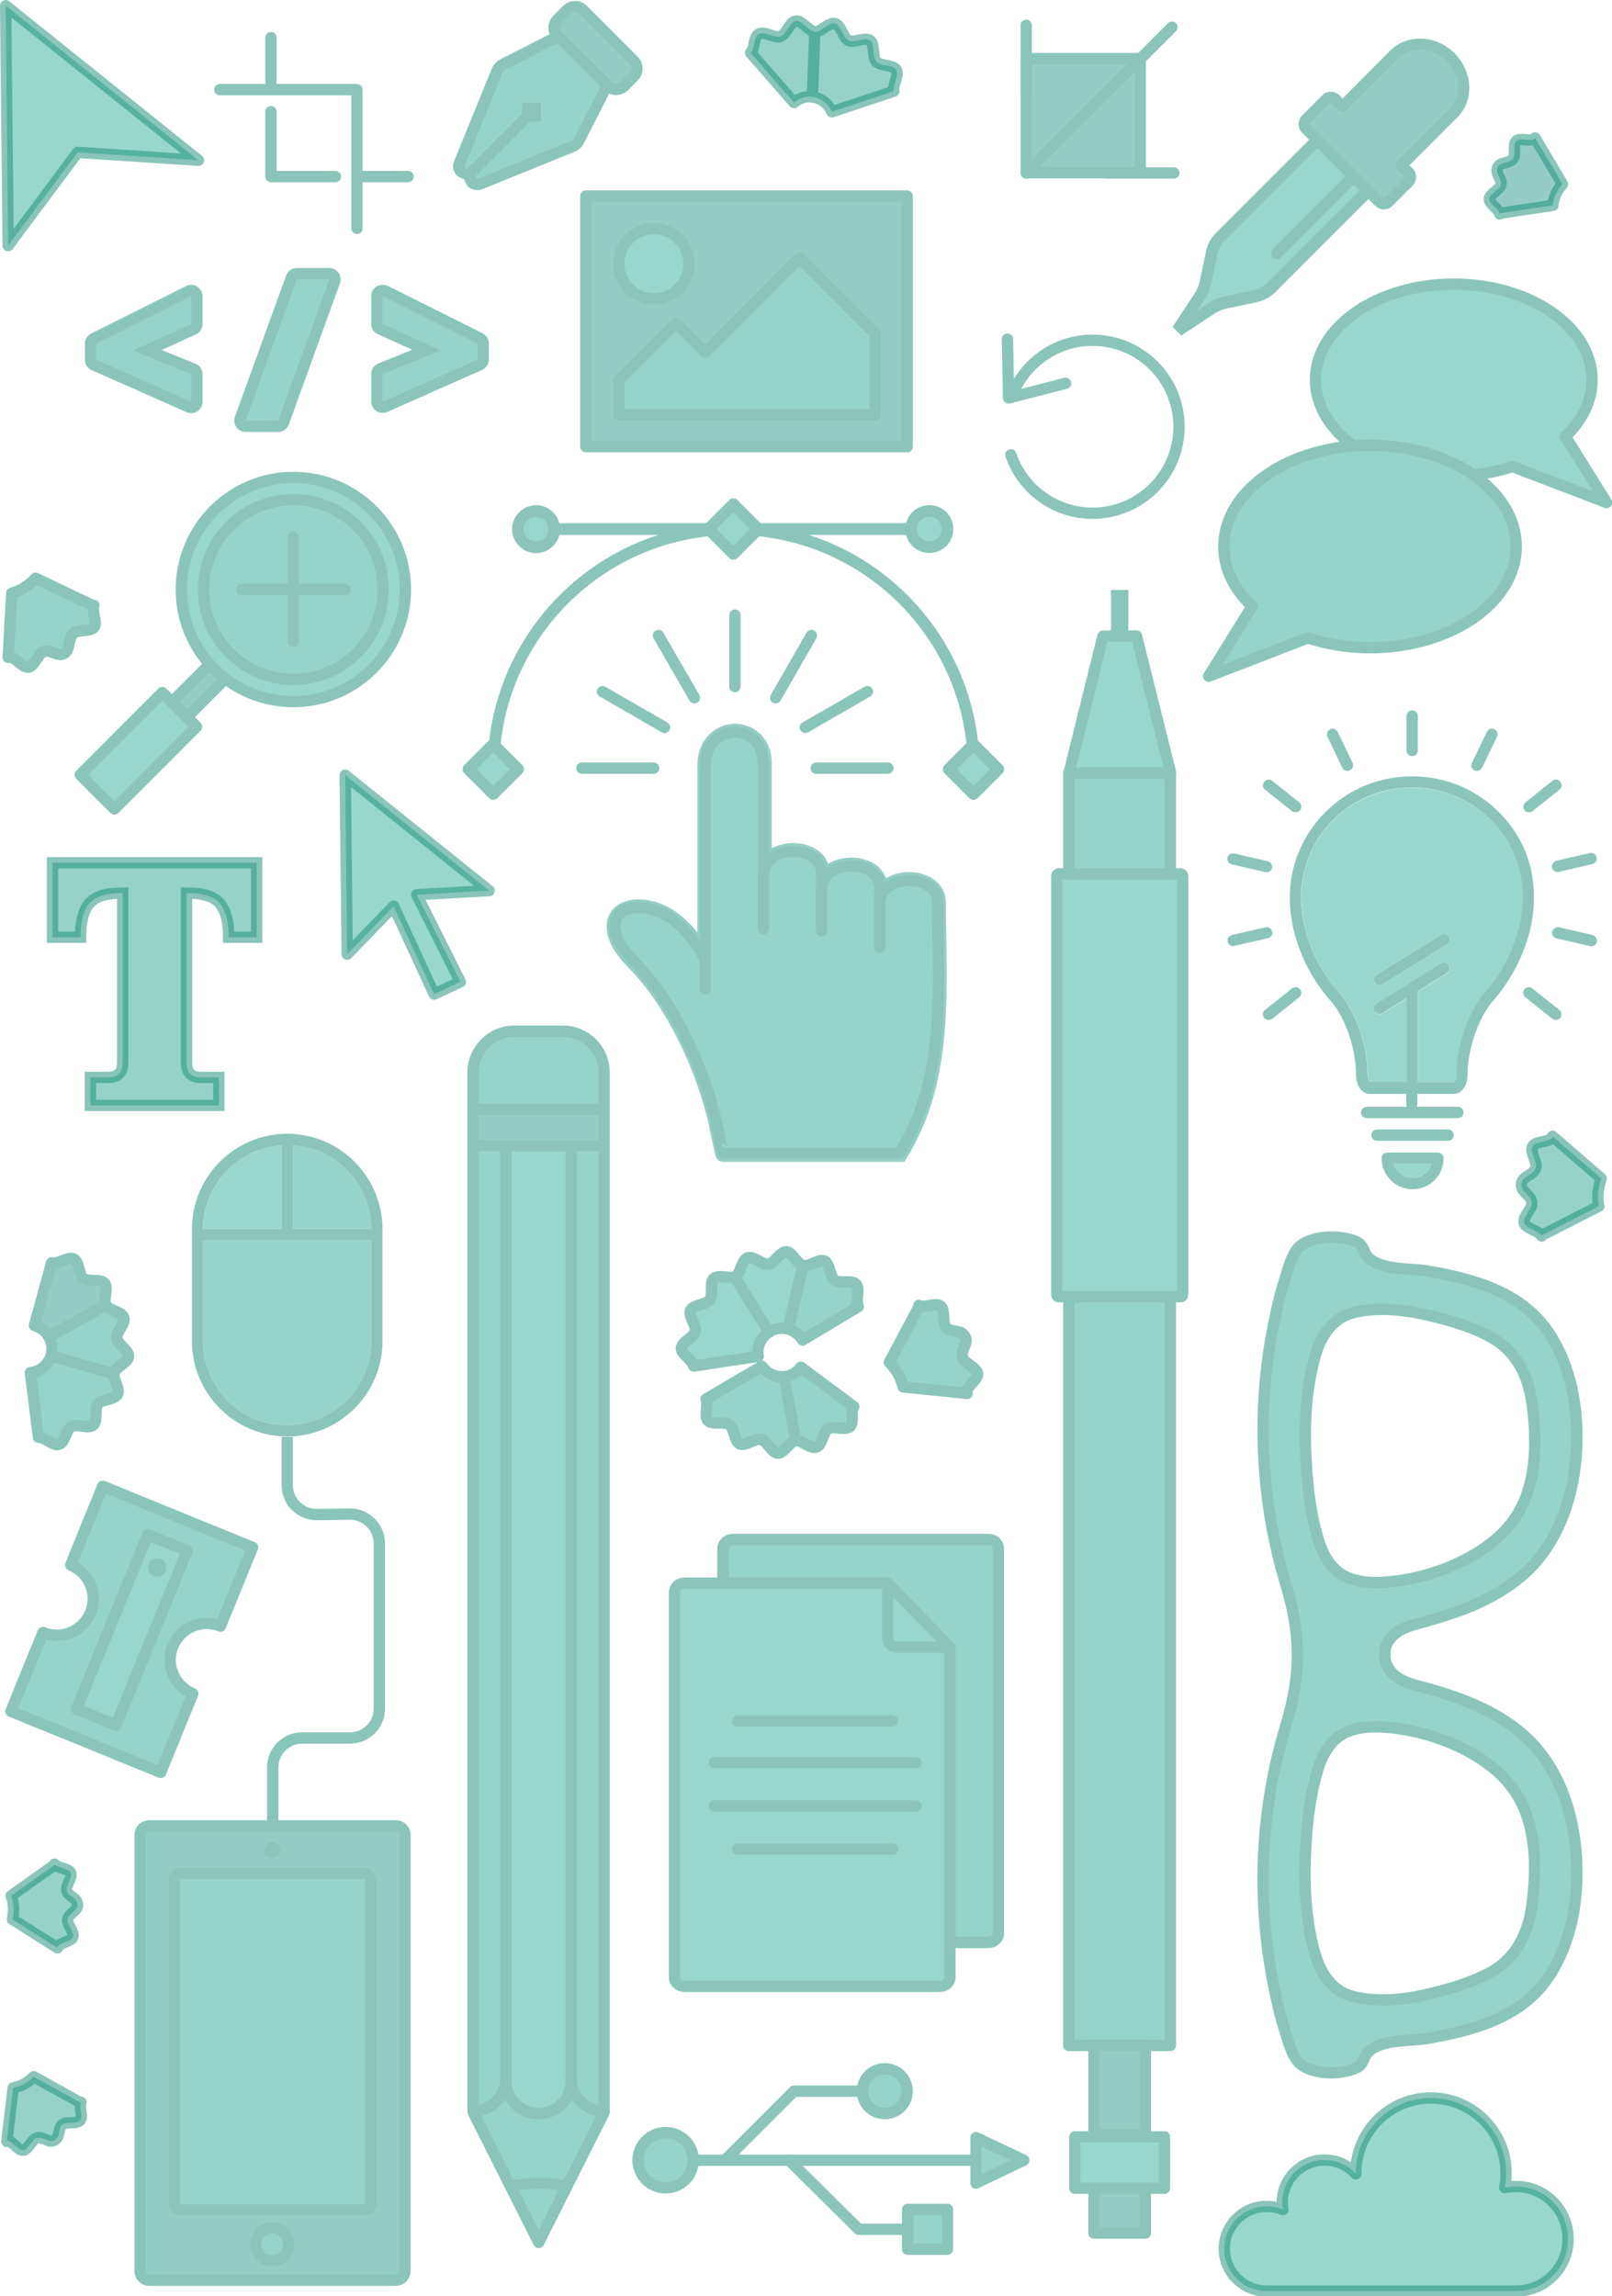 <?xml version="1.0" encoding="utf-8"?>
<!-- Generator: Adobe Illustrator 19.2.0, SVG Export Plug-In . SVG Version: 6.00 Build 0)  -->
<!DOCTYPE svg PUBLIC "-//W3C//DTD SVG 1.1//EN" "http://www.w3.org/Graphics/SVG/1.1/DTD/svg11.dtd">
<svg version="1.1" id="Layer_1" xmlns="http://www.w3.org/2000/svg" xmlns:xlink="http://www.w3.org/1999/xlink" x="0px" y="0px"
	 viewBox="0 0 712.2 1014.3" style="enable-background:new 0 0 712.2 1014.3;" xml:space="preserve">
<style type="text/css">
	.st0{opacity:0.5;}
	.st1{fill:#2CA991;stroke:#178C75;stroke-width:5;stroke-linecap:round;stroke-linejoin:round;stroke-miterlimit:10;}
	.st2{fill:#E93E3B;}
	.st3{fill:#2CA991;}
	.st4{fill:none;stroke:#178C75;stroke-width:5;stroke-linecap:round;stroke-linejoin:round;stroke-miterlimit:10;}
	.st5{fill:#31B299;stroke:#178C75;stroke-width:5;stroke-linecap:round;stroke-linejoin:round;stroke-miterlimit:10;}
	.st6{fill:#299C8A;stroke:#178C75;stroke-width:5;stroke-linecap:round;stroke-linejoin:round;stroke-miterlimit:10;}
	.st7{fill:none;stroke:#178C75;stroke-width:7.657;stroke-miterlimit:10;}
	.st8{opacity:0.5;fill:#31B299;stroke:#178C75;stroke-width:5;stroke-linecap:round;stroke-linejoin:round;stroke-miterlimit:10;}
	.st9{fill:#2CA991;stroke:#299C8A;stroke-miterlimit:10;}
	.st10{fill:#2CA991;stroke:#178C75;stroke-width:4.88;stroke-linecap:round;stroke-linejoin:round;stroke-miterlimit:10;}
	.st11{fill:#928C8C;}
	.st12{fill:#C1B9B9;}
	.st13{fill:#31B299;}
	.st14{fill:#928C8C;stroke:#178C75;stroke-width:4;stroke-miterlimit:10;}
	.st15{fill:#299C8A;}
	.st16{fill:none;stroke:#178C75;stroke-width:5.177;stroke-linecap:round;stroke-linejoin:round;stroke-miterlimit:10;}
	.st17{fill:#31B299;stroke:#178C75;stroke-width:5.177;stroke-linecap:round;stroke-linejoin:round;stroke-miterlimit:10;}
	.st18{opacity:0.5;fill:none;stroke:#178C75;stroke-width:5;stroke-miterlimit:10;}
	.st19{fill:#178C75;}
	.st20{opacity:0.5;fill:#2CA991;stroke:#178C75;stroke-width:5;stroke-miterlimit:10;}
	.st21{opacity:0.5;fill:#2CA991;stroke:#178C75;stroke-width:5;stroke-linecap:round;stroke-linejoin:round;stroke-miterlimit:10;}
	.st22{opacity:0.5;fill:#299C8A;stroke:#178C75;stroke-width:5;stroke-linecap:round;stroke-linejoin:round;stroke-miterlimit:10;}
	.st23{fill:#178C75;stroke:#178C75;stroke-width:3;stroke-miterlimit:10;}
	.st24{fill:#F4A3A3;}
	.st25{fill:#F28B86;}
</style>
<g class="st0">
	<path class="st1" d="M15.5,255.6l0.2-0.2l25.6,12.2l0.2-0.2c-1.2,2.5,1.7,7.4,0.1,9.6c-1.6,2.2-7.2,0.9-9.2,2.8
		c-2.3,2.1-1.4,6.9-3.8,8.7c-2.9,2-6.1-1.9-9.3-0.7c-2.6,0.9-4,6.5-6.7,6.9c-2.7,0.4-5.7-4.4-8.5-4.6l-0.5,0.3L5.2,262l1.5-0.5
		C10.1,260.3,13.1,258.3,15.5,255.6z"/>
</g>
<g class="st0">
	<g>
		<rect x="472.2" y="341.4" class="st2" width="44.9" height="562.1"/>
		<rect x="472.2" y="341.4" class="st3" width="44.9" height="562.1"/>
		<rect x="472.2" y="341.4" class="st4" width="44.9" height="562.1"/>
	</g>
	<path class="st5" d="M467.9,386l53.6,0c0.6,0,1,0.4,1,1l0,184.8c0,0.6-0.4,1-1,1l-53.6,0c-0.6,0-1-0.4-1-1l0-184.8
		C466.9,386.4,467.3,386,467.9,386z"/>
	
		<rect x="483.3" y="903.5" transform="matrix(-1 -7.730217e-05 7.730217e-05 -1 989.264 1846.571)" class="st6" width="22.7" height="39.6"/>
	
		<rect x="483.3" y="966.6" transform="matrix(-1 -7.730217e-05 7.730217e-05 -1 989.252 1952.992)" class="st6" width="22.7" height="19.8"/>
	
		<rect x="483.3" y="935.4" transform="matrix(7.730213e-05 -1 1 7.730213e-05 -460.583 1449.802)" class="st5" width="22.7" height="39.6"/>
	<polygon class="st5" points="502.1,280.9 517.2,341.4 472.3,341.4 487.3,281 	"/>
	<line class="st7" x1="494.7" y1="281" x2="494.7" y2="260.6"/>
</g>
<polygon class="st8" points="153.4,421.5 152.5,342.4 216.1,393.4 184.1,395.2 203.4,433.7 191.8,439.1 173.9,400.3 "/>
<polygon class="st8" points="3.6,108.5 2.5,2.5 87.7,70.8 34.3,67.3 "/>
<g class="st0">
	<path class="st9" d="M417.6,414.7c-0.1-5.3-0.2-10.7-0.2-16.1c0-8.4-7.9-12.9-15.7-12.9c-3.8,0-7.5,1-10.5,3
		c-0.8-2.6-2.4-4.8-4.7-6.4c-2.8-1.9-6.5-3-10.4-3c-3.8,0-7.5,1-10.5,3c-0.8-2.6-2.4-4.8-4.7-6.4c-2.8-1.9-6.5-3-10.4-3
		c-3.5,0-7.1,0.9-10,2.6v-38c0-11.4-7.9-17.3-15.7-17.3c-8,0-16.2,6.2-16.2,18v75.1c-6.4-8.4-13.5-13.4-21.4-15
		c-6.6-1.4-12.5-0.1-15.8,3.4c-1.9,2-3.9,5.7-2.3,11.7c1.5,5.9,5.8,10.4,9.6,14.4c1,1,1.9,2,2.8,3c6.5,7.3,12.7,16.7,18.3,27.8
		c5.5,10.8,10,22.8,13.3,35.6c0.1,0.4,0.7,3.5,1.3,6.2c0.5,2.3,1,4.7,1.4,6.6c0.9,4.1,1.2,5.7,3.8,5.7h79.7l0.9-1.5
		C418.6,481.5,418.1,447.5,417.6,414.7z"/>
	<g>
		<path class="st4" d="M311.6,436.7c0,0,0-98,0-98.5c0-19.5,25.7-19.9,25.7-0.7c0,4.4,0,72.6,0,72.6"/>
		<path class="st4" d="M337.3,410.2c0-13.1,0-23.8,0-23.9c0-13.4,25.7-13.7,25.7-0.5c0,1.5,0,13.5,0,25.4"/>
		<path class="st4" d="M363,411.2c0-10.5,0-18.4,0-18.5c0-13.4,25.7-13.7,25.7-0.5c0,1.5,0,14,0,26.1"/>
		<path class="st4" d="M388.6,418.3c0-10.8,0-19.1,0-19.2c0-13.4,25.7-13.7,25.7-0.5c0,37.8,4.2,77.2-16.9,110.8c0,0-78,0-78,0
			c-0.1,0-3.2-15.2-3.4-16.1c-3.3-12.5-7.7-24.7-13.5-36.2c-5-10-11.2-20-18.7-28.5c-4.2-4.8-10-9.6-11.7-16
			c-2.6-10.1,6.1-13,14.4-11.3c11.4,2.3,19.3,12.2,24.8,21.8"/>
	</g>
	<line class="st4" x1="324.7" y1="303.3" x2="324.7" y2="271.7"/>
	<line class="st4" x1="306.8" y1="308.2" x2="290.9" y2="280.7"/>
	<line class="st4" x1="293.6" y1="321.3" x2="266.2" y2="305.5"/>
	<line class="st4" x1="288.8" y1="339.3" x2="257.1" y2="339.3"/>
	<line class="st4" x1="360.6" y1="339.3" x2="392.3" y2="339.3"/>
	<line class="st4" x1="355.8" y1="321.3" x2="383.2" y2="305.5"/>
	<line class="st4" x1="342.7" y1="308.2" x2="358.5" y2="280.7"/>
</g>
<g class="st0">
	<path class="st1" d="M266.9,933.1L238,990.5l-28.9-57.4C209.1,933.1,237.2,886.5,266.9,933.1z"/>
	<path class="st5" d="M238,933.6L238,933.6c-8,0-14.5-6.5-14.5-14.5V506h28.9v413.1C252.4,927.1,246,933.6,238,933.6z"/>
	<path class="st1" d="M209,506h14.5v412.1c0,8-6.5,14.4-14.5,14.4h0L209,506z"/>
	<path class="st1" d="M266.9,506h-14.5v412.1c0,8,6.5,14.4,14.5,14.4h0L266.9,506z"/>
	<path class="st10" d="M226.9,965.4c3.5-0.6,7.2-1,11.1-1c3.7,0,7.3,0.3,10.7,0.9"/>
	<rect x="209" y="490.1" class="st6" width="57.9" height="16"/>
	<path class="st1" d="M227.2,455.5h21.5c10,0,18.2,8.1,18.2,18.2v16.3H209v-16.3C209,463.7,217.2,455.5,227.2,455.5z"/>
</g>
<g class="st0">
	<g>
		<path class="st11" d="M31.2,691.3c8.2,3.4,12.2,12.8,8.8,21c-3.4,8.2-12.8,12.2-21,8.8L4.8,755.9l66.2,27l14.2-34.8
			c-8.2-3.4-12.2-12.8-8.8-21c3.4-8.2,12.8-12.2,21-8.8l14.2-34.8l-66.2-27L31.2,691.3z"/>
		<path class="st3" d="M31.2,691.3c8.2,3.4,12.2,12.8,8.8,21c-3.4,8.2-12.8,12.2-21,8.8L4.8,755.9l66.2,27l14.2-34.8
			c-8.2-3.4-12.2-12.8-8.8-21c3.4-8.2,12.8-12.2,21-8.8l14.2-34.8l-66.2-27L31.2,691.3z"/>
		<path class="st4" d="M31.2,691.3c8.2,3.4,12.2,12.8,8.8,21c-3.4,8.2-12.8,12.2-21,8.8L4.8,755.9l66.2,27l14.2-34.8
			c-8.2-3.4-12.2-12.8-8.8-21c3.4-8.2,12.8-12.2,21-8.8l14.2-34.8l-66.2-27L31.2,691.3z"/>
	</g>
	<g>
		
			<rect x="16.6" y="710.3" transform="matrix(0.378 -0.926 0.926 0.378 -630.172 501.765)" class="st12" width="83.2" height="18.8"/>
		
			<rect x="16.6" y="710.3" transform="matrix(0.378 -0.926 0.926 0.378 -630.172 501.765)" class="st13" width="83.2" height="18.8"/>
		
			<rect x="16.6" y="710.3" transform="matrix(0.378 -0.926 0.926 0.378 -630.172 501.765)" class="st4" width="83.2" height="18.8"/>
	</g>
	
		<ellipse transform="matrix(0.378 -0.926 0.926 0.378 -597.653 495.022)" class="st14" cx="69.4" cy="692.1" rx="2.1" ry="2.1"/>
</g>
<g class="st0">
	<g>
		<path class="st3" d="M17.2,586.3c-0.7-0.3-1.3-0.6-2-0.8l7.6-27.7l0.3,0c2.6,0.7,7-2.9,9.5-1.7s2.1,7,4.2,8.6
			c2.2,1.7,7.6,0,9.4,2.1c1.8,2.1-0.7,7.2,0.6,9.6l-25.2,14C20.6,588.8,19.2,587.3,17.2,586.3z"/>
		<path class="st15" d="M17.2,586.3c-0.7-0.3-1.3-0.6-2-0.8l7.6-27.7l0.3,0c2.6,0.7,7-2.9,9.5-1.7s2.1,7,4.2,8.6
			c2.2,1.7,7.6,0,9.4,2.1c1.8,2.1-0.7,7.2,0.6,9.6l-25.2,14C20.6,588.8,19.2,587.3,17.2,586.3z"/>
		<path class="st4" d="M17.2,586.3c-0.7-0.3-1.3-0.6-2-0.8l7.6-27.7l0.3,0c2.6,0.7,7-2.9,9.5-1.7s2.1,7,4.2,8.6
			c2.2,1.7,7.6,0,9.4,2.1c1.8,2.1-0.7,7.2,0.6,9.6l-25.2,14C20.6,588.8,19.2,587.3,17.2,586.3z"/>
	</g>
	<g>
		<g>
			<path class="st13" d="M50.4,606.4c0.8-2.7,6.2-4.5,6.4-7.2c0.2-2.8-4.9-5.4-5.2-8.1c-0.3-2.7,4-6.5,3.1-9.1
				c-0.8-2.6-6.5-3.1-7.9-5.5l-25.2,14c1.7,3,1.9,6.8,0.2,10.1c-1.7,3.3-4.9,5.4-8.4,5.7l3.6,28.6c2.7-0.3,6.5,4,9.1,3.1
				c2.6-0.8,3.1-6.5,5.5-7.9c2.4-1.3,7.5,1.2,9.6-0.6c2.1-1.8,0.4-7.2,2.1-9.4c1.7-2.1,7.4-1.7,8.6-4.2
				C53.3,613.4,49.6,609,50.4,606.4z M50.3,606.9l-27.7-8.1L50.3,606.9z"/>
		</g>
		<g>
			<path class="st3" d="M50.4,606.4c0.8-2.7,6.2-4.5,6.4-7.2c0.2-2.8-4.9-5.4-5.2-8.1c-0.3-2.7,4-6.5,3.1-9.1
				c-0.8-2.6-6.5-3.1-7.9-5.5l-25.2,14c1.7,3,1.9,6.8,0.2,10.1c-1.7,3.3-4.9,5.4-8.4,5.7l3.6,28.6c2.7-0.3,6.5,4,9.1,3.1
				c2.6-0.8,3.1-6.5,5.5-7.9c2.4-1.3,7.5,1.2,9.6-0.6c2.1-1.8,0.4-7.2,2.1-9.4c1.7-2.1,7.4-1.7,8.6-4.2
				C53.3,613.4,49.6,609,50.4,606.4z M50.3,606.9l-27.7-8.1L50.3,606.9z"/>
		</g>
		<g>
			<path class="st4" d="M50.4,606.4c0.8-2.7,6.2-4.5,6.4-7.2c0.2-2.8-4.9-5.4-5.2-8.1c-0.3-2.7,4-6.5,3.1-9.1
				c-0.8-2.6-6.5-3.1-7.9-5.5l-25.2,14c1.7,3,1.9,6.8,0.2,10.1c-1.7,3.3-4.9,5.4-8.4,5.7l3.6,28.6c2.7-0.3,6.5,4,9.1,3.1
				c2.6-0.8,3.1-6.5,5.5-7.9c2.4-1.3,7.5,1.2,9.6-0.6c2.1-1.8,0.4-7.2,2.1-9.4c1.7-2.1,7.4-1.7,8.6-4.2
				C53.3,613.4,49.6,609,50.4,606.4z M50.3,606.9l-27.7-8.1L50.3,606.9z"/>
		</g>
	</g>
</g>
<path class="st8" d="M628,525.7"/>
<path class="st8" d="M629.4,525.7"/>
<g class="st0">
	<path class="st5" d="M668.3,206.1c-7.9,2.6-16.7,4-26,4c-33.8,0-61.1-18.9-61.1-42.3s27.4-42.3,61.1-42.3s61.1,18.9,61.1,42.3
		c0,9.3-4.4,18-11.8,25l18.2,29.2L668.3,206.1z"/>
	<path class="st1" d="M577.8,281.8c8.3,2.7,17.7,4.3,27.5,4.3c35.7,0,64.6-20,64.6-44.7c0-24.7-28.9-44.7-64.6-44.7
		s-64.6,20-64.6,44.7c0,9.9,4.6,19,12.5,26.4l-19.2,30.9L577.8,281.8z"/>
</g>
<g class="st0">
	
		<rect x="72.1" y="268" transform="matrix(0.707 0.707 -0.707 0.707 245.892 38.219)" class="st6" width="9.4" height="95.8"/>
	<circle class="st5" cx="129.6" cy="260.4" r="49.5"/>
	<circle class="st1" cx="129.6" cy="260.4" r="39.7"/>
	<g>
		<line class="st4" x1="152.5" y1="260.4" x2="106.8" y2="260.4"/>
		<line class="st4" x1="129.6" y1="283.3" x2="129.6" y2="237.5"/>
	</g>
	
		<rect x="50.4" y="306" transform="matrix(0.707 0.707 -0.707 0.707 252.409 53.954)" class="st5" width="21.4" height="51.3"/>
</g>
<path class="st8" d="M669.8,965.8c-1.7,0-3.4,0.2-5,0.5c0.4-2.1,0.6-4.2,0.6-6.4c0-18.3-14.9-33.2-33.2-33.2
	c-18.3,0-33.2,14.9-33.2,33.2c0,0.1,0,0.2,0,0.3c-3.4-3.8-8.4-6.1-13.8-6.1c-10.3,0-18.7,8.4-18.7,18.7c0,1.1,0.1,2.1,0.3,3.2
	c-2.2-0.9-4.6-1.4-7.2-1.4c-10.3,0-18.7,8.4-18.7,18.7c0,10.3,8.4,18.7,18.7,18.7h110.2c12.7,0,23-10.3,23-23
	C692.8,976.1,682.5,965.8,669.8,965.8z"/>
<g class="st0">
	<line class="st16" x1="245.2" y1="233.7" x2="402.9" y2="233.7"/>
	<path class="st16" d="M218,339.8c0-58.6,47.5-106.1,106.1-106.1s106.1,47.5,106.1,106.1"/>
	
		<rect x="210.2" y="332.1" transform="matrix(0.707 0.707 -0.707 0.707 304.117 -54.609)" class="st17" width="15.5" height="15.5"/>
	
		<rect x="316.3" y="226" transform="matrix(0.707 0.707 -0.707 0.707 260.179 -160.684)" class="st17" width="15.5" height="15.5"/>
	
		<rect x="422.4" y="332.1" transform="matrix(0.707 0.707 -0.707 0.707 366.253 -204.621)" class="st17" width="15.5" height="15.5"/>
	<ellipse transform="matrix(0.707 -0.707 0.707 0.707 -95.866 236.004)" class="st17" cx="236.9" cy="233.7" rx="8" ry="8"/>
	<ellipse transform="matrix(0.707 -0.707 0.707 0.707 -44.989 358.832)" class="st17" cx="410.7" cy="233.7" rx="8" ry="8"/>
</g>
<path class="st18" d="M126.9,634.7V656c0,7.3,5.9,13.1,13.2,13l14.3-0.2c7.3-0.1,13.2,5.7,13.2,13v72.9c0,7.2-5.8,13-13,13h-21.1
	c-7.2,0-13,5.8-13,13V804"/>
<g class="st0">
	<path class="st1" d="M575.6,549.5c-0.7,0.5-1.4,1-2,1.7c-3.3,3.8-4.6,9.7-6.1,14.4c-2,6.2-3.4,12.6-4.7,18.9
		c-2.6,12.7-4.2,25.7-4.6,38.7c-0.9,26,2.4,52.1,10,77c3,9.8,5,20.4,5,30.8c0,10.4-2,20.9-5,30.8c-7.6,24.9-11,51-10,77
		c0.5,13,2,26,4.6,38.7c1.3,6.3,2.7,12.8,4.7,18.9c1.5,4.7,2.8,10.6,6.1,14.4c0.6,0.7,1.2,1.2,2,1.7c6.1,3.9,17.1,4,23.6,0.9
		c3.7-1.7,2.8-4.6,5.5-7.2c5.9-5.6,18.3-4.5,25.9-5.8c19.7-3.4,40.7-8.9,52.8-26c9.9-13.9,13.5-31.8,13.3-48.4
		c-0.2-20.3-6-41.9-20.5-56.7c-8.2-8.3-18.5-14-29.3-18.2c-5.4-2.1-11-3.9-16.6-5.4c-4.9-1.4-10.1-2.3-14.1-5.7
		c-1.9-1.6-3.4-3.7-4.1-6.2c0-0.2-0.5-2.9-0.2-2.9c-0.2,0,0.2-2.7,0.2-2.9c0.6-2.4,2.1-4.5,4.1-6.2c4-3.4,9.2-4.3,14.1-5.7
		c5.6-1.6,11.1-3.3,16.6-5.4c10.8-4.2,21.1-9.9,29.3-18.2c14.5-14.8,20.3-36.4,20.5-56.7c0.2-16.6-3.4-34.5-13.3-48.4
		c-12.2-17.1-33.1-22.6-52.8-26c-7.6-1.3-19.9-0.2-25.9-5.8c-2.7-2.5-1.7-5.4-5.5-7.2C592.7,545.6,581.8,545.6,575.6,549.5z
		 M616.5,763.4c11.1,1.4,22,4.8,31.9,10.1c7.5,4,14.5,9.2,19.6,16c11,14.6,11.1,34.9,8.8,52.2c-1.7,12.3-6.9,23.2-18.1,29.4
		c-9.1,5-19.9,8-29.9,10.2c-10.1,2.2-20.8,3.1-30.9,0.6c-9.5-2.3-14.6-10.6-17.1-19.5c-3.4-12.5-4.5-25.9-4.2-39.3
		c0.4-13.4,1.6-27.7,5.4-40.6c2.1-7.3,5.8-14.3,13-17.5C601.8,762.2,609.5,762.5,616.5,763.4z M628.9,580.5
		c10.1,2.2,20.9,5.2,29.9,10.2c11.2,6.2,16.4,17,18.1,29.4c2.3,17.3,2.2,37.6-8.8,52.2c-5.1,6.8-12.2,12-19.6,16
		c-9.9,5.3-20.8,8.7-31.9,10.1c-7,0.9-14.7,1.2-21.4-1.7c-7.3-3.2-10.9-10.2-13-17.5c-3.8-12.9-5-27.2-5.4-40.6
		c-0.4-13.3,0.7-26.7,4.2-39.3c2.4-8.9,7.6-17.2,17.1-19.5C608.1,577.4,618.8,578.3,628.9,580.5z"/>
</g>
<g class="st0">
	<path class="st4" d="M448.3,171.9c6.2-12.8,19.3-21.6,34.4-21.6c21.1,0,38.2,17.1,38.2,38.2s-17.1,38.2-38.2,38.2
		c-16.7,0-31-10.8-36.1-25.8"/>
	<polyline class="st4" points="470.8,169.3 445.6,175.8 445.1,149.8 	"/>
</g>
<g class="st0">
	<g>
		<path class="st3" d="M84.5,180.1c-0.3,0-0.7-0.1-1-0.2l-42-18.6c-0.9-0.4-1.5-1.3-1.5-2.3v-7.1c0-0.9,0.5-1.8,1.4-2.2l42-21
			c0.4-0.2,0.7-0.3,1.1-0.3c0.5,0,0.9,0.1,1.3,0.4c0.7,0.5,1.2,1.3,1.2,2.1v12.3c0,1-0.6,1.9-1.5,2.3l-20.5,9.3l20.4,8.3
			c0.9,0.4,1.6,1.3,1.6,2.3v12.2c0,0.8-0.4,1.6-1.1,2.1C85.5,179.9,85,180.1,84.5,180.1z"/>
		<path class="st19" d="M84.5,130.8v12.3l-25.7,11.7l25.7,10.5v12.2l-42-18.6v-7.1L84.5,130.8 M84.5,125.8c-0.8,0-1.5,0.2-2.2,0.5
			l-42,21c-1.7,0.8-2.8,2.6-2.8,4.5v7.1c0,2,1.2,3.8,3,4.6l42,18.6c0.6,0.3,1.3,0.4,2,0.4c1,0,1.9-0.3,2.7-0.8
			c1.4-0.9,2.3-2.5,2.3-4.2v-12.2c0-2-1.2-3.9-3.1-4.6l-15-6.1l15.2-6.9c1.8-0.8,2.9-2.6,2.9-4.5v-12.3c0-1.7-0.9-3.3-2.4-4.3
			C86.3,126,85.4,125.8,84.5,125.8L84.5,125.8z"/>
	</g>
	<g>
		<g>
			<path class="st3" d="M108.5,188.3c-0.8,0-1.6-0.4-2-1.1c-0.5-0.7-0.6-1.5-0.3-2.3l22.6-62.4c0.4-1,1.3-1.6,2.4-1.6h14.4
				c0.8,0,1.6,0.4,2,1.1c0.5,0.7,0.6,1.5,0.3,2.3l-22.6,62.4c-0.4,1-1.3,1.6-2.4,1.6H108.5z"/>
		</g>
		<g>
			<path class="st19" d="M145.5,123.4l-22.6,62.4h-14.4l22.6-62.4H145.5 M145.5,118.4h-14.4c-2.1,0-4,1.3-4.7,3.3l-22.6,62.4
				c-0.6,1.5-0.3,3.2,0.6,4.6c0.9,1.3,2.5,2.1,4.1,2.1h14.4c2.1,0,4-1.3,4.7-3.3l22.6-62.4c0.6-1.5,0.3-3.2-0.6-4.6
				C148.6,119.2,147.1,118.4,145.5,118.4L145.5,118.4z M145.5,128.4L145.5,128.4L145.5,128.4L145.5,128.4z"/>
		</g>
	</g>
	<g>
		<path class="st3" d="M169,180.1c-0.5,0-1-0.1-1.4-0.4c-0.7-0.5-1.1-1.2-1.1-2.1v-12.2c0-1,0.6-1.9,1.6-2.3l20.4-8.3l-20.5-9.3
			c-0.9-0.4-1.5-1.3-1.5-2.3v-12.3c0-0.9,0.4-1.7,1.2-2.1c0.4-0.2,0.9-0.4,1.3-0.4c0.4,0,0.8,0.1,1.1,0.3l42,21
			c0.8,0.4,1.4,1.3,1.4,2.2v7.1c0,1-0.6,1.9-1.5,2.3l-42,18.6C169.7,180,169.4,180.1,169,180.1z"/>
		<path class="st19" d="M169,130.8l42,21v7.1l-42,18.6v-12.2l25.7-10.5L169,143.1V130.8 M169,125.8c-0.9,0-1.8,0.3-2.6,0.7
			c-1.5,0.9-2.4,2.5-2.4,4.3v12.3c0,2,1.1,3.7,2.9,4.5l15.2,6.9l-15,6.1c-1.9,0.8-3.1,2.6-3.1,4.6v12.2c0,1.7,0.9,3.3,2.3,4.2
			c0.8,0.5,1.8,0.8,2.7,0.8c0.7,0,1.4-0.1,2-0.4l42-18.6c1.8-0.8,3-2.6,3-4.6v-7.1c0-1.9-1.1-3.6-2.8-4.5l-42-21
			C170.5,126,169.8,125.8,169,125.8L169,125.8z"/>
	</g>
</g>
<g class="st0">
	<path class="st13" d="M672.9,396.5c0-13.4-5.3-25.8-14.9-35c-9.2-8.8-21.2-13.6-34-13.6c-0.8,0-1.6,0-2.4,0.1
		c-25.4,1.2-45.5,21-46.6,46.2c-0.7,15.4,5.7,32.2,17.1,44.9c5.9,6.6,12.2,21.3,12.2,35.5c0,2.1,0.9,3.4,1.2,3.5l16,0V441l-10.6,6.6
		c-0.4,0.3-0.9,0.4-1.3,0.4c-0.8,0-1.7-0.4-2.1-1.2c-0.7-1.2-0.4-2.7,0.8-3.4l28.5-17.7c1.2-0.7,2.7-0.4,3.4,0.8
		c0.7,1.2,0.4,2.7-0.8,3.4l-13,8.1c0,0.2,0.1,0.4,0.1,0.6v39.6l16.1,0c0.2-0.1,1.1-1.4,1.1-3.5v-0.1c0-14,6.3-28.7,12.2-35.5
		C666.5,426.8,672.9,410.9,672.9,396.5z M639.3,417.1l-28.5,17.7c-0.4,0.3-0.9,0.4-1.3,0.4c-0.8,0-1.7-0.4-2.1-1.2
		c-0.7-1.2-0.4-2.7,0.8-3.4l28.5-17.7c1.2-0.7,2.7-0.4,3.4,0.8C640.9,414.8,640.5,416.4,639.3,417.1z"/>
	<path class="st19" d="M661.4,357.9c-10.8-10.3-25-15.6-40.1-14.9c-13.4,0.6-26.1,6.1-35.6,15.6c-9.6,9.5-15.2,22-15.8,35.4
		c-0.8,16.7,6.1,34.8,18.3,48.5c5.4,6,10.9,19.6,10.9,32.2c0,4.9,2.6,8.5,6.1,8.5h16.1v4.5c0,0.4,0.1,0.9,0.3,1.2h-17.8
		c-1.4,0-2.5,1.1-2.5,2.5s1.1,2.5,2.5,2.5h40.3c1.4,0,2.5-1.1,2.5-2.5s-1.1-2.5-2.5-2.5h-18.2c0.2-0.4,0.3-0.8,0.3-1.2v-4.5h16.1
		c3.5,0,6.1-3.7,6.1-8.5v-0.1c0-12.3,5.6-26.1,11-32.2c11.6-13.3,18.3-29.9,18.3-45.7C677.9,381.8,672.1,368,661.4,357.9z
		 M643.6,474.6c0,2.1-0.9,3.4-1.1,3.5l-16.1,0v-39.6c0-0.2,0-0.4-0.1-0.6l13-8.1c1.2-0.7,1.5-2.3,0.8-3.4c-0.7-1.2-2.3-1.5-3.4-0.8
		l-28.5,17.7c-1.2,0.7-1.5,2.3-0.8,3.4c0.5,0.8,1.3,1.2,2.1,1.2c0.5,0,0.9-0.1,1.3-0.4l10.6-6.6v37.1l-16,0
		c-0.3-0.1-1.2-1.4-1.2-3.5c0-14.2-6.3-28.9-12.2-35.5c-11.4-12.7-17.8-29.5-17.1-44.9c1.2-25.2,21.2-45,46.6-46.2
		c0.8,0,1.6-0.1,2.4-0.1c12.8,0,24.8,4.8,34,13.6c9.6,9.2,14.9,21.6,14.9,35c0,14.4-6.4,30.3-17.1,42.4
		c-5.9,6.8-12.2,21.5-12.2,35.5V474.6z"/>
	<path class="st19" d="M639.8,498.9h-31.4c-1.4,0-2.5,1.1-2.5,2.5s1.1,2.5,2.5,2.5h31.4c1.4,0,2.5-1.1,2.5-2.5
		S641.1,498.9,639.8,498.9z"/>
	<path class="st13" d="M632.4,514.1h-16.7c1.1,3.6,4.4,6.2,8.3,6.2S631.3,517.7,632.4,514.1z"/>
	<path class="st19" d="M635.3,509.1h-22.4c-1.4,0-2.5,1.1-2.5,2.5c0,7.6,6.1,13.7,13.7,13.7s13.7-6.1,13.7-13.7
		C637.8,510.2,636.7,509.1,635.3,509.1z M615.7,514.1h16.7c-1.1,3.6-4.4,6.2-8.3,6.2S616.8,517.7,615.7,514.1z"/>
	<path class="st19" d="M623.9,334c1.4,0,2.5-1.1,2.5-2.5v-15.2c0-1.4-1.1-2.5-2.5-2.5s-2.5,1.1-2.5,2.5v15.2
		C621.4,332.9,622.5,334,623.9,334z"/>
	<path class="st19" d="M593,339.1c0.4,0.9,1.3,1.4,2.3,1.4c0.4,0,0.7-0.1,1.1-0.2c1.2-0.6,1.8-2.1,1.2-3.3l-6.6-13.7
		c-0.6-1.2-2.1-1.8-3.3-1.2c-1.2,0.6-1.8,2.1-1.2,3.3L593,339.1z"/>
	<path class="st19" d="M558.9,348.8l11.9,9.5c0.5,0.4,1,0.5,1.6,0.5c0.7,0,1.5-0.3,2-0.9c0.9-1.1,0.7-2.7-0.4-3.5l-11.9-9.5
		c-1.1-0.9-2.7-0.7-3.5,0.4C557.6,346.3,557.8,347.9,558.9,348.8z"/>
	<path class="st19" d="M544.2,381.8l14.8,3.4c0.2,0,0.4,0.1,0.6,0.1c1.1,0,2.2-0.8,2.4-1.9c0.3-1.3-0.5-2.7-1.9-3l-14.8-3.4
		c-1.4-0.3-2.7,0.5-3,1.9C542,380.1,542.9,381.5,544.2,381.8z"/>
	<path class="st19" d="M562.1,411.5c-0.3-1.3-1.6-2.2-3-1.9l-14.8,3.4c-1.3,0.3-2.2,1.6-1.9,3c0.3,1.2,1.3,1.9,2.4,1.9
		c0.2,0,0.4,0,0.6-0.1l14.8-3.4C561.5,414.2,562.4,412.9,562.1,411.5z"/>
	<path class="st19" d="M570.8,436.6l-11.9,9.5c-1.1,0.9-1.3,2.4-0.4,3.5c0.5,0.6,1.2,0.9,2,0.9c0.5,0,1.1-0.2,1.6-0.5l11.9-9.5
		c1.1-0.9,1.3-2.4,0.4-3.5C573.4,435.9,571.9,435.7,570.8,436.6z"/>
	<path class="st19" d="M688.9,446.1l-11.9-9.5c-1.1-0.9-2.7-0.7-3.5,0.4c-0.9,1.1-0.7,2.7,0.4,3.5l11.9,9.5c0.5,0.4,1,0.5,1.6,0.5
		c0.7,0,1.5-0.3,2-0.9C690.2,448.5,690,446.9,688.9,446.1z"/>
	<path class="st19" d="M703.6,413l-14.8-3.4c-1.4-0.3-2.7,0.5-3,1.9s0.5,2.7,1.9,3l14.8,3.4c0.2,0,0.4,0.1,0.6,0.1
		c1.1,0,2.2-0.8,2.4-1.9C705.8,414.7,704.9,413.3,703.6,413z"/>
	<path class="st19" d="M685.7,383.3c0.3,1.2,1.3,1.9,2.4,1.9c0.2,0,0.4,0,0.6-0.1l14.8-3.4c1.3-0.3,2.2-1.6,1.9-3
		c-0.3-1.3-1.6-2.2-3-1.9l-14.8,3.4C686.3,380.6,685.4,382,685.7,383.3z"/>
	<path class="st19" d="M675.5,358.8c0.5,0,1.1-0.2,1.6-0.5l11.9-9.5c1.1-0.9,1.3-2.4,0.4-3.5c-0.9-1.1-2.4-1.3-3.5-0.4l-11.9,9.5
		c-1.1,0.9-1.3,2.4-0.4,3.5C674,358.5,674.7,358.8,675.5,358.8z"/>
	<path class="st19" d="M651.4,340.3c0.3,0.2,0.7,0.2,1.1,0.2c0.9,0,1.8-0.5,2.3-1.4l6.6-13.7c0.6-1.2,0.1-2.7-1.2-3.3
		c-1.2-0.6-2.7-0.1-3.3,1.2l-6.6,13.7C649.7,338.2,650.2,339.7,651.4,340.3z"/>
	<path class="st19" d="M636.7,412.9l-28.5,17.7c-1.2,0.7-1.5,2.3-0.8,3.4c0.5,0.8,1.3,1.2,2.1,1.2c0.5,0,0.9-0.1,1.3-0.4l28.5-17.7
		c1.2-0.7,1.5-2.3,0.8-3.4C639.4,412.5,637.9,412.1,636.7,412.9z"/>
</g>
<g class="st0">
	<rect x="258.8" y="86.6" class="st6" width="142" height="110.7"/>
	<polygon class="st1" points="273.5,183.2 386.7,183.2 386.7,147.6 353.1,114 311.6,155.6 298.7,142.6 273.4,167.9 	"/>
	<circle class="st5" cx="288.9" cy="116.5" r="15.5"/>
</g>
<g class="st0">
	<path class="st3" d="M164,592.4v-44.5H89.7v44.5c0,20.5,16.7,37.1,37.1,37.1C147.4,629.6,164,612.9,164,592.4z"/>
	<path class="st3" d="M129.4,505.9v37H164C164,523.3,148.7,507.2,129.4,505.9z"/>
	<path class="st13" d="M124.4,542.9v-37c-19.3,1.3-34.6,17.4-34.6,37H124.4z"/>
	<path class="st19" d="M126.9,500.8c-23.2,0-42.1,18.9-42.1,42.1v49.5c0,23.2,18.9,42.1,42.1,42.1c23.2,0,42.1-18.9,42.1-42.1V543
		C169,519.7,150.1,500.8,126.9,500.8z M89.7,592.4v-44.5H164v44.5c0,20.5-16.7,37.1-37.1,37.1C106.4,629.6,89.7,612.9,89.7,592.4z
		 M124.4,505.9v37H89.7C89.8,523.3,105.1,507.2,124.4,505.9z M129.4,505.9c19.3,1.3,34.6,17.4,34.6,37h-34.6V505.9z"/>
</g>
<path class="st20" d="M69.2,381.1h-1.4H23.2V414c4,0,12.3,0,12.4,0c0-1.5,0.1-3.1,0.2-4.6c0.4-3.1,1-6.3,2.7-9
	c1.9-3.1,5-4.6,8.5-5.3c2.4-0.5,4.8-0.6,7.2-0.6c0,0,0,74.4,0,74.6c0,4.6-1.9,6.8-6.5,6.8c-2.6,0-5.2,0-7.8,0v12.4h27.7h1.4h27.7
	v-12.4c-2.6,0-5.2,0-7.8,0c-4.6,0-6.5-2.2-6.5-6.8c0-0.2,0-74.6,0-74.6c2.4,0,4.9,0.1,7.2,0.6c3.5,0.7,6.6,2.2,8.5,5.3
	c1.7,2.7,2.4,5.9,2.7,9c0.2,1.5,0.2,3.1,0.2,4.6c0.1,0,8.4,0,12.4,0v-32.9H69.2z"/>
<path class="st21" d="M706.3,532.5l0.1,0.3l-25.3,12.9l0,0.3c-1.3-2.5-6.9-3.2-7.7-5.8c-0.8-2.7,3.7-6.3,3.4-9
	c-0.2-3-3.8-4.1-4.5-6.9c-1.1-4.7,5-4.7,6.2-8.4c0.8-2.6-2.7-7.1-1.4-9.5c1.3-2.4,7-1.8,8.8-3.9l0-0.6l21.5,18.6L707,522
	C705.9,525.4,705.7,529,706.3,532.5z"/>
<path class="st21" d="M14.7,917.5l0.2-0.2l20.7,11.5l0.2-0.2c-1.1,2,1.1,6.3-0.4,8c-1.5,1.8-6.1,0.4-7.8,1.8
	c-1.9,1.6-1.1,4.6-2.7,6.3c-2.7,3-5.6-1.3-8.7-0.3c-2.2,0.6-3.7,5.2-6,5.4c-2.3,0.2-4.5-4-6.8-4.2L3,945.9l2.8-23.6l1.3-0.4
	C10,921.2,12.6,919.6,14.7,917.5z"/>
<path class="st21" d="M5,837.7l-0.1-0.3l19.3-13.7l-0.1-0.3c1.4,1.9,6.1,1.8,7.1,3.8c1,2.1-2.3,5.6-1.7,7.9c0.6,2.4,3.7,2.9,4.5,5.1
	c1.5,3.7-3.6,4.5-4.1,7.7c-0.4,2.3,3.1,5.5,2.3,7.7c-0.8,2.1-5.6,2.4-6.8,4.3l0,0.5L5.5,847.8l0.2-1.3C6.3,843.5,6,840.5,5,837.7z"
	/>
<path class="st22" d="M686.1,90.4l0,0.3l-23.4,3.5l-0.1,0.3c-0.4-2.3-4.7-4.4-4.6-6.6c0.1-2.3,4.6-4,5.1-6.2
	c0.6-2.4-1.9-4.3-1.7-6.6c0.3-4,5.2-2.4,7.1-5c1.3-1.8-0.2-6.3,1.5-7.9c1.7-1.5,6,0.4,8-0.8l0.2-0.5l12.1,20.4l-0.8,1.1
	C687.6,84.6,686.5,87.4,686.1,90.4z"/>
<g class="st0">
	<rect x="453.4" y="25.9" class="st6" width="50.4" height="50.4"/>
	<line class="st4" x1="453.4" y1="40.7" x2="453.4" y2="11.2"/>
	<line class="st4" x1="518.6" y1="76.4" x2="489.1" y2="76.4"/>
	<line class="st4" x1="453.4" y1="76.4" x2="517.8" y2="12"/>
</g>
<g class="st0">
	<line class="st4" x1="119.7" y1="38.6" x2="119.7" y2="16.6"/>
	<polyline class="st4" points="148.2,78 119.7,78 119.7,49.3 	"/>
	<line class="st4" x1="180.3" y1="78" x2="158.5" y2="78"/>
	<polyline class="st4" points="97.1,39.6 157.7,39.6 157.7,100.9 	"/>
</g>
<g class="st0">
	<g>
		<path class="st13" d="M521.4,144l8.4-12.8c1.3-2,2.3-4.3,2.8-6.7l2.7-12.8c0.6-2.7,1.9-5.1,3.8-7.1l52.3-52.3l22.4,22.4L561.6,127
			c-1.9,1.9-4.4,3.3-7.1,3.8l-12.8,2.7c-2.4,0.5-4.6,1.4-6.7,2.8l-12.8,8.4L521.4,144z"/>
		<g>
			<path class="st19" d="M591.4,56l18.7,18.7l-50.4,50.4c-1.6,1.6-3.6,2.7-5.8,3.1l-12.8,2.7c-2.7,0.6-5.3,1.6-7.6,3.2l-4.6,3.1
				l3.1-4.6c1.5-2.3,2.6-4.9,3.2-7.6l2.7-12.8c0.5-2.2,1.5-4.2,3.1-5.8L591.4,56 M591.4,48.7l-54.1,54.1c-2.3,2.3-3.9,5.2-4.5,8.4
				l-2.7,12.8c-0.4,2.1-1.2,4-2.4,5.8l-9.6,14.6l0.9,0.9l2,2l0.9,0.9l14.6-9.6c1.8-1.2,3.7-2,5.8-2.4l12.8-2.7
				c3.2-0.7,6.1-2.2,8.4-4.5l54.1-54.1L591.4,48.7L591.4,48.7z"/>
		</g>
	</g>
	<line class="st17" x1="564.2" y1="111.9" x2="597.3" y2="78.7"/>
	<path class="st6" d="M640.9,25.3c-7.2-7.2-18.3-7.7-24.9-1.2L593.2,47l-3.1-3.1c-1.2-1.2-3.1-1.2-4.2,0l-8.8,8.8
		c-1.2,1.2-1.2,3.1,0,4.2l32.2,32.2c1.2,1.2,3.1,1.2,4.2,0l8.8-8.8c1.2-1.2,1.2-3.1,0-4.2l-3.1-3.1l22.9-22.9
		C648.6,43.6,648.1,32.5,640.9,25.3z"/>
</g>
<g class="st0">
	<g>
		<path class="st3" d="M210.8,81.7c-0.9,0-1.7-0.3-2.4-1c-0.6-0.6-1-1.5-1-2.3c0-0.9,0.3-1.7,1-2.4l23.8-23.8c0.6-0.6,1.5-1,2.3-1
			l1.9,0l0-3.4l-3.4,0l0,1.9c0,0.9-0.3,1.7-1,2.3l-23.8,23.8c-0.6,0.6-1.5,1-2.3,1s-1.7-0.3-2.3-1c-0.9-0.9-1.2-2.4-0.7-3.6
			l16.7-40.9c0.5-1.2,1.4-2.2,2.6-2.9l22.9-11.7c0.5-0.2,1-0.4,1.5-0.4c0.9,0,1.7,0.3,2.4,1l17.9,17.9c1,1,1.3,2.6,0.6,3.9
			l-11.7,22.9c-0.6,1.2-1.6,2.1-2.9,2.6l-40.9,16.7C211.7,81.6,211.2,81.7,210.8,81.7z"/>
		<path class="st19" d="M246.7,18.9c0.2,0,0.4,0.1,0.6,0.2l17.9,17.9c0.3,0.3,0.3,0.6,0.2,1l-11.7,22.9c-0.3,0.7-0.9,1.2-1.6,1.4
			l-40.9,16.7c-0.1,0-0.2,0.1-0.3,0.1c-0.2,0-0.4-0.1-0.6-0.2l0,0c-0.3-0.3-0.3-0.8,0-1.2L234,53.9c0.2-0.2,0.4-0.2,0.6-0.2l3.6,0
			c0.5,0,0.8-0.4,0.8-0.8l0-6.7c0-0.5-0.4-0.8-0.8-0.8c0,0,0,0,0,0l-6.7,0c-0.5,0-0.8,0.4-0.8,0.8l0,3.6c0,0.2-0.1,0.4-0.2,0.6
			l-23.8,23.8c-0.2,0.2-0.4,0.2-0.6,0.2s-0.4-0.1-0.6-0.2l0,0c-0.2-0.2-0.3-0.6-0.2-0.9L222,32.3c0.3-0.7,0.8-1.2,1.4-1.6L246.3,19
			C246.4,19,246.6,18.9,246.7,18.9 M246.7,13.9C246.7,13.9,246.7,13.9,246.7,13.9c-0.9,0-1.8,0.2-2.7,0.6l-22.9,11.7
			c-1.7,0.9-3.1,2.3-3.8,4.1l-16.7,40.9c-0.9,2.2-0.4,4.7,1.3,6.3c0.9,0.9,2,1.4,3.2,1.6c0.2,1.2,0.8,2.3,1.6,3.2
			c1.1,1.1,2.6,1.7,4.1,1.7c0.8,0,1.5-0.1,2.2-0.4L253.9,67c1.8-0.7,3.3-2.1,4.1-3.8l11.7-22.9c1.2-2.3,0.7-5-1.1-6.8l-17.9-17.9
			C249.7,14.5,248.2,13.9,246.7,13.9L246.7,13.9z"/>
	</g>
	<g>
		<path class="st15" d="M272.2,39.5c-1.3,0-2.5-0.5-3.4-1.4l-22.6-22.6c-0.9-0.9-1.4-2.1-1.4-3.4c0-1.3,0.5-2.5,1.4-3.4l4.4-4.4
			c0.9-0.9,2.1-1.4,3.4-1.4c1.3,0,2.5,0.5,3.4,1.4l22.6,22.6c0.9,0.9,1.4,2.1,1.4,3.4c0,1.3-0.5,2.5-1.4,3.4l-4.4,4.4
			C274.7,39,273.5,39.5,272.2,39.5z"/>
		<path class="st19" d="M254.1,5.4c0.6,0,1.2,0.2,1.6,0.7l22.6,22.6c0.9,0.9,0.9,2.4,0,3.3l-4.4,4.4c-0.5,0.5-1,0.7-1.6,0.7
			c-0.6,0-1.2-0.2-1.6-0.7L248,13.8c-0.9-0.9-0.9-2.4,0-3.3l4.4-4.4C252.9,5.6,253.5,5.4,254.1,5.4 M254.1,0.4c-2,0-3.8,0.8-5.2,2.1
			L244.4,7c-2.8,2.8-2.8,7.5,0,10.3l22.6,22.6c1.4,1.4,3.2,2.1,5.2,2.1c2,0,3.8-0.8,5.2-2.1l4.4-4.4c1.4-1.4,2.1-3.2,2.1-5.2
			c0-2-0.8-3.8-2.1-5.2L259.2,2.5C257.8,1.1,256,0.4,254.1,0.4L254.1,0.4z"/>
	</g>
</g>
<g class="st0">
	<path class="st6" d="M174.9,1007.2h-109c-2.2,0-4-1.8-4-4V810.5c0-2.2,1.8-4,4-4h109c2.2,0,4,1.8,4,4v192.7
		C178.9,1005.4,177.1,1007.2,174.9,1007.2z"/>
	<path class="st1" d="M160.8,976.2H80c-1.6,0-3-1.3-3-3V830.5c0-1.6,1.3-3,3-3h80.8c1.6,0,3,1.3,3,3v142.8
		C163.7,974.8,162.4,976.2,160.8,976.2z"/>
	
		<ellipse transform="matrix(0.707 -0.707 0.707 0.707 -542.751 324.545)" class="st23" cx="120.4" cy="817.4" rx="2.1" ry="2.1"/>
	
		<ellipse transform="matrix(0.707 -0.707 0.707 0.707 -665.781 375.505)" class="st1" cx="120.4" cy="991.4" rx="7.3" ry="7.3"/>
</g>
<g class="st0">
	<g>
		<path class="st24" d="M353.3,590.2c0.5,0.5,0.9,1.1,1.3,1.7l24.6-14.7l0-0.3c-1.4-2.3,0.9-7.5-0.9-9.6c-1.9-2.1-7.3-0.2-9.5-1.8
			c-2.2-1.6-2.1-7.3-4.5-8.5c-2.5-1.2-6.8,2.7-9.4,2l-6.7,28C350,587.6,351.9,588.7,353.3,590.2z"/>
		<path class="st3" d="M353.3,590.2c0.5,0.5,0.9,1.1,1.3,1.7l24.6-14.7l0-0.3c-1.4-2.3,0.9-7.5-0.9-9.6c-1.9-2.1-7.3-0.2-9.5-1.8
			c-2.2-1.6-2.1-7.3-4.5-8.5c-2.5-1.2-6.8,2.7-9.4,2l-6.7,28C350,587.6,351.9,588.7,353.3,590.2z"/>
		<path class="st4" d="M353.3,590.2c0.5,0.5,0.9,1.1,1.3,1.7l24.6-14.7l0-0.3c-1.4-2.3,0.9-7.5-0.9-9.6c-1.9-2.1-7.3-0.2-9.5-1.8
			c-2.2-1.6-2.1-7.3-4.5-8.5c-2.5-1.2-6.8,2.7-9.4,2l-6.7,28C350,587.6,351.9,588.7,353.3,590.2z"/>
	</g>
	<g>
		<path class="st25" d="M315.4,564.7c-2.1,1.9-0.2,7.3-1.8,9.5c-1.6,2.2-7.3,2.1-8.5,4.5c-1.2,2.5,2.7,6.8,2,9.4
			c-0.6,2.7-6,4.7-6.1,7.4c-0.1,2.7,5,5.2,5.5,7.9l28.5-4.3c-0.6-3.4,0.5-7.1,3.3-9.6c2.7-2.5,6.4-3.3,9.8-2.5l6.7-28
			c-2.7-0.6-4.7-6-7.4-6.1c-2.7-0.1-5.2,5-7.9,5.5c-2.7,0.4-6.6-3.8-9.2-2.8c-2.6,0.9-2.9,6.6-5.2,8.1
			C322.7,565.1,317.5,562.8,315.4,564.7z M339.8,588.5l-15.2-24.5L339.8,588.5z"/>
		<g>
			<path class="st13" d="M315.4,564.7c-2.1,1.9-0.2,7.3-1.8,9.5c-1.6,2.2-7.3,2.1-8.5,4.5c-1.2,2.5,2.7,6.8,2,9.4
				c-0.6,2.7-6,4.7-6.1,7.4c-0.1,2.7,5,5.2,5.5,7.9l28.5-4.3c-0.6-3.4,0.5-7.1,3.3-9.6c2.7-2.5,6.4-3.3,9.8-2.5l6.7-28
				c-2.7-0.6-4.7-6-7.4-6.1c-2.7-0.1-5.2,5-7.9,5.5c-2.7,0.4-6.6-3.8-9.2-2.8c-2.6,0.9-2.9,6.6-5.2,8.1
				C322.7,565.1,317.5,562.8,315.4,564.7z M339.8,588.5l-15.2-24.5L339.8,588.5z"/>
		</g>
		<g>
			<path class="st4" d="M315.4,564.7c-2.1,1.9-0.2,7.3-1.8,9.5c-1.6,2.2-7.3,2.1-8.5,4.5c-1.2,2.5,2.7,6.8,2,9.4
				c-0.6,2.7-6,4.7-6.1,7.4c-0.1,2.7,5,5.2,5.5,7.9l28.5-4.3c-0.6-3.4,0.5-7.1,3.3-9.6c2.7-2.5,6.4-3.3,9.8-2.5l6.7-28
				c-2.7-0.6-4.7-6-7.4-6.1c-2.7-0.1-5.2,5-7.9,5.5c-2.7,0.4-6.6-3.8-9.2-2.8c-2.6,0.9-2.9,6.6-5.2,8.1
				C322.7,565.1,317.5,562.8,315.4,564.7z M339.8,588.5l-15.2-24.5L339.8,588.5z"/>
		</g>
	</g>
	<path class="st1" d="M312.8,627.5c1.9,2.1,7.3,0.2,9.5,1.8c2.2,1.6,2.1,7.3,4.5,8.5c2.5,1.2,6.8-2.7,9.4-2c2.7,0.6,4.7,6,7.4,6.1
		c2.7,0.1,5.2-5,7.9-5.5l-5-28.4l5,28.4c2.7-0.4,6.6,3.8,9.2,2.8c2.6-0.9,2.9-6.6,5.2-8.1c2.3-1.4,7.5,0.9,9.6-0.9
		c1.6-1.5,0.8-5.1,1.1-7.6l0.6-1.3l-23.4-17.4l0,0c-0.4,0.5-0.8,1-1.2,1.4c-4.3,4-11,3.7-15-0.6c-0.4-0.4-0.7-0.8-1-1.2L311.9,618
		C313.1,620.4,310.9,625.5,312.8,627.5z"/>
	<path class="st1" d="M393.1,602l-0.2-0.2l13.3-25l-0.2-0.2c2.5,1.3,7.5-1.4,9.6,0.3c2.1,1.7,0.6,7.2,2.3,9.3
		c1.9,2.3,5.5,1.2,7.6,3.1c3.6,3.2-1.4,6.7-0.2,10.4c0.8,2.6,6.3,4.3,6.6,7c0.3,2.7-4.7,5.5-4.9,8.3l0.3,0.5l-28.3-2.9l-0.4-1.5
		C397.5,607.7,395.6,604.5,393.1,602z"/>
</g>
<g class="st0">
	<g>
		<path class="st1" d="M319.4,771v83c0,2.2,2,4,4.4,4h112.9c2.4,0,4.4-1.8,4.4-4v-84.3v-1.4v-84.3c0-2.2-2-4-4.4-4H323.8
			c-2.4,0-4.4,1.8-4.4,4v83V771z"/>
		<path class="st5" d="M392.2,699.3h-89.8c-2.4,0-4.4,1.8-4.4,4v83v4.1v83c0,2.2,2,4,4.4,4h112.9c2.4,0,4.4-1.8,4.4-4V789v-1.4v-60"
			/>
		<path class="st5" d="M392.2,699.3v24.3c0,2.2,2,4,4.4,4h23.1L392.2,699.3z"/>
	</g>
	<g>
		<line class="st5" x1="315.6" y1="778.6" x2="404.7" y2="778.6"/>
		<line class="st5" x1="315.6" y1="797.7" x2="404.7" y2="797.7"/>
		<line class="st5" x1="326" y1="816.8" x2="394.3" y2="816.8"/>
		<line class="st5" x1="326" y1="760.2" x2="394.3" y2="760.2"/>
	</g>
</g>
<g class="st0">
	<circle class="st1" cx="294.1" cy="954.2" r="12.2"/>
	<circle class="st1" cx="390.9" cy="923.7" r="9.9"/>
	<line class="st4" x1="306.9" y1="954.2" x2="431.2" y2="954.2"/>
	<polygon class="st1" points="431.2,944.2 452.3,954.2 431.2,964.3 	"/>
	
		<rect x="400.9" y="975.9" transform="matrix(2.244141e-10 1 -1 2.244141e-10 1394.489 575.009)" class="st1" width="17.6" height="17.6"/>
	<polyline class="st4" points="320.7,953.8 350.8,923.7 381,923.7 	"/>
	<polyline class="st4" points="348.6,954.2 379.4,984.7 401,984.7 	"/>
</g>
<path class="st21" d="M396,30.9c-1.4-2.4-7.1-1.7-8.9-3.7c-1.8-2.1-0.5-7.6-2.6-9.3c-2.2-1.7-7.2,1.2-9.6,0c-2.5-1.2-3.3-6.8-6-7.5
	c-2.7-0.7-6.2,3.8-8.9,3.7l-1.1,28.8L360,14c-2.7-0.2-5.7-5.1-8.4-4.7c-2.7,0.4-4.2,5.9-6.8,6.8c-2.5,0.9-7.1-2.5-9.6-1.1
	c-1.9,1.1-1.9,4.8-2.7,7.2l-0.9,1.1l19.2,22l0,0c0.5-0.4,1-0.8,1.5-1.1c5-3,11.5-1.3,14.5,3.8c0.3,0.5,0.5,0.9,0.7,1.4l27.4-9.1
	C394.2,37.7,397.4,33.3,396,30.9z"/>
</svg>
